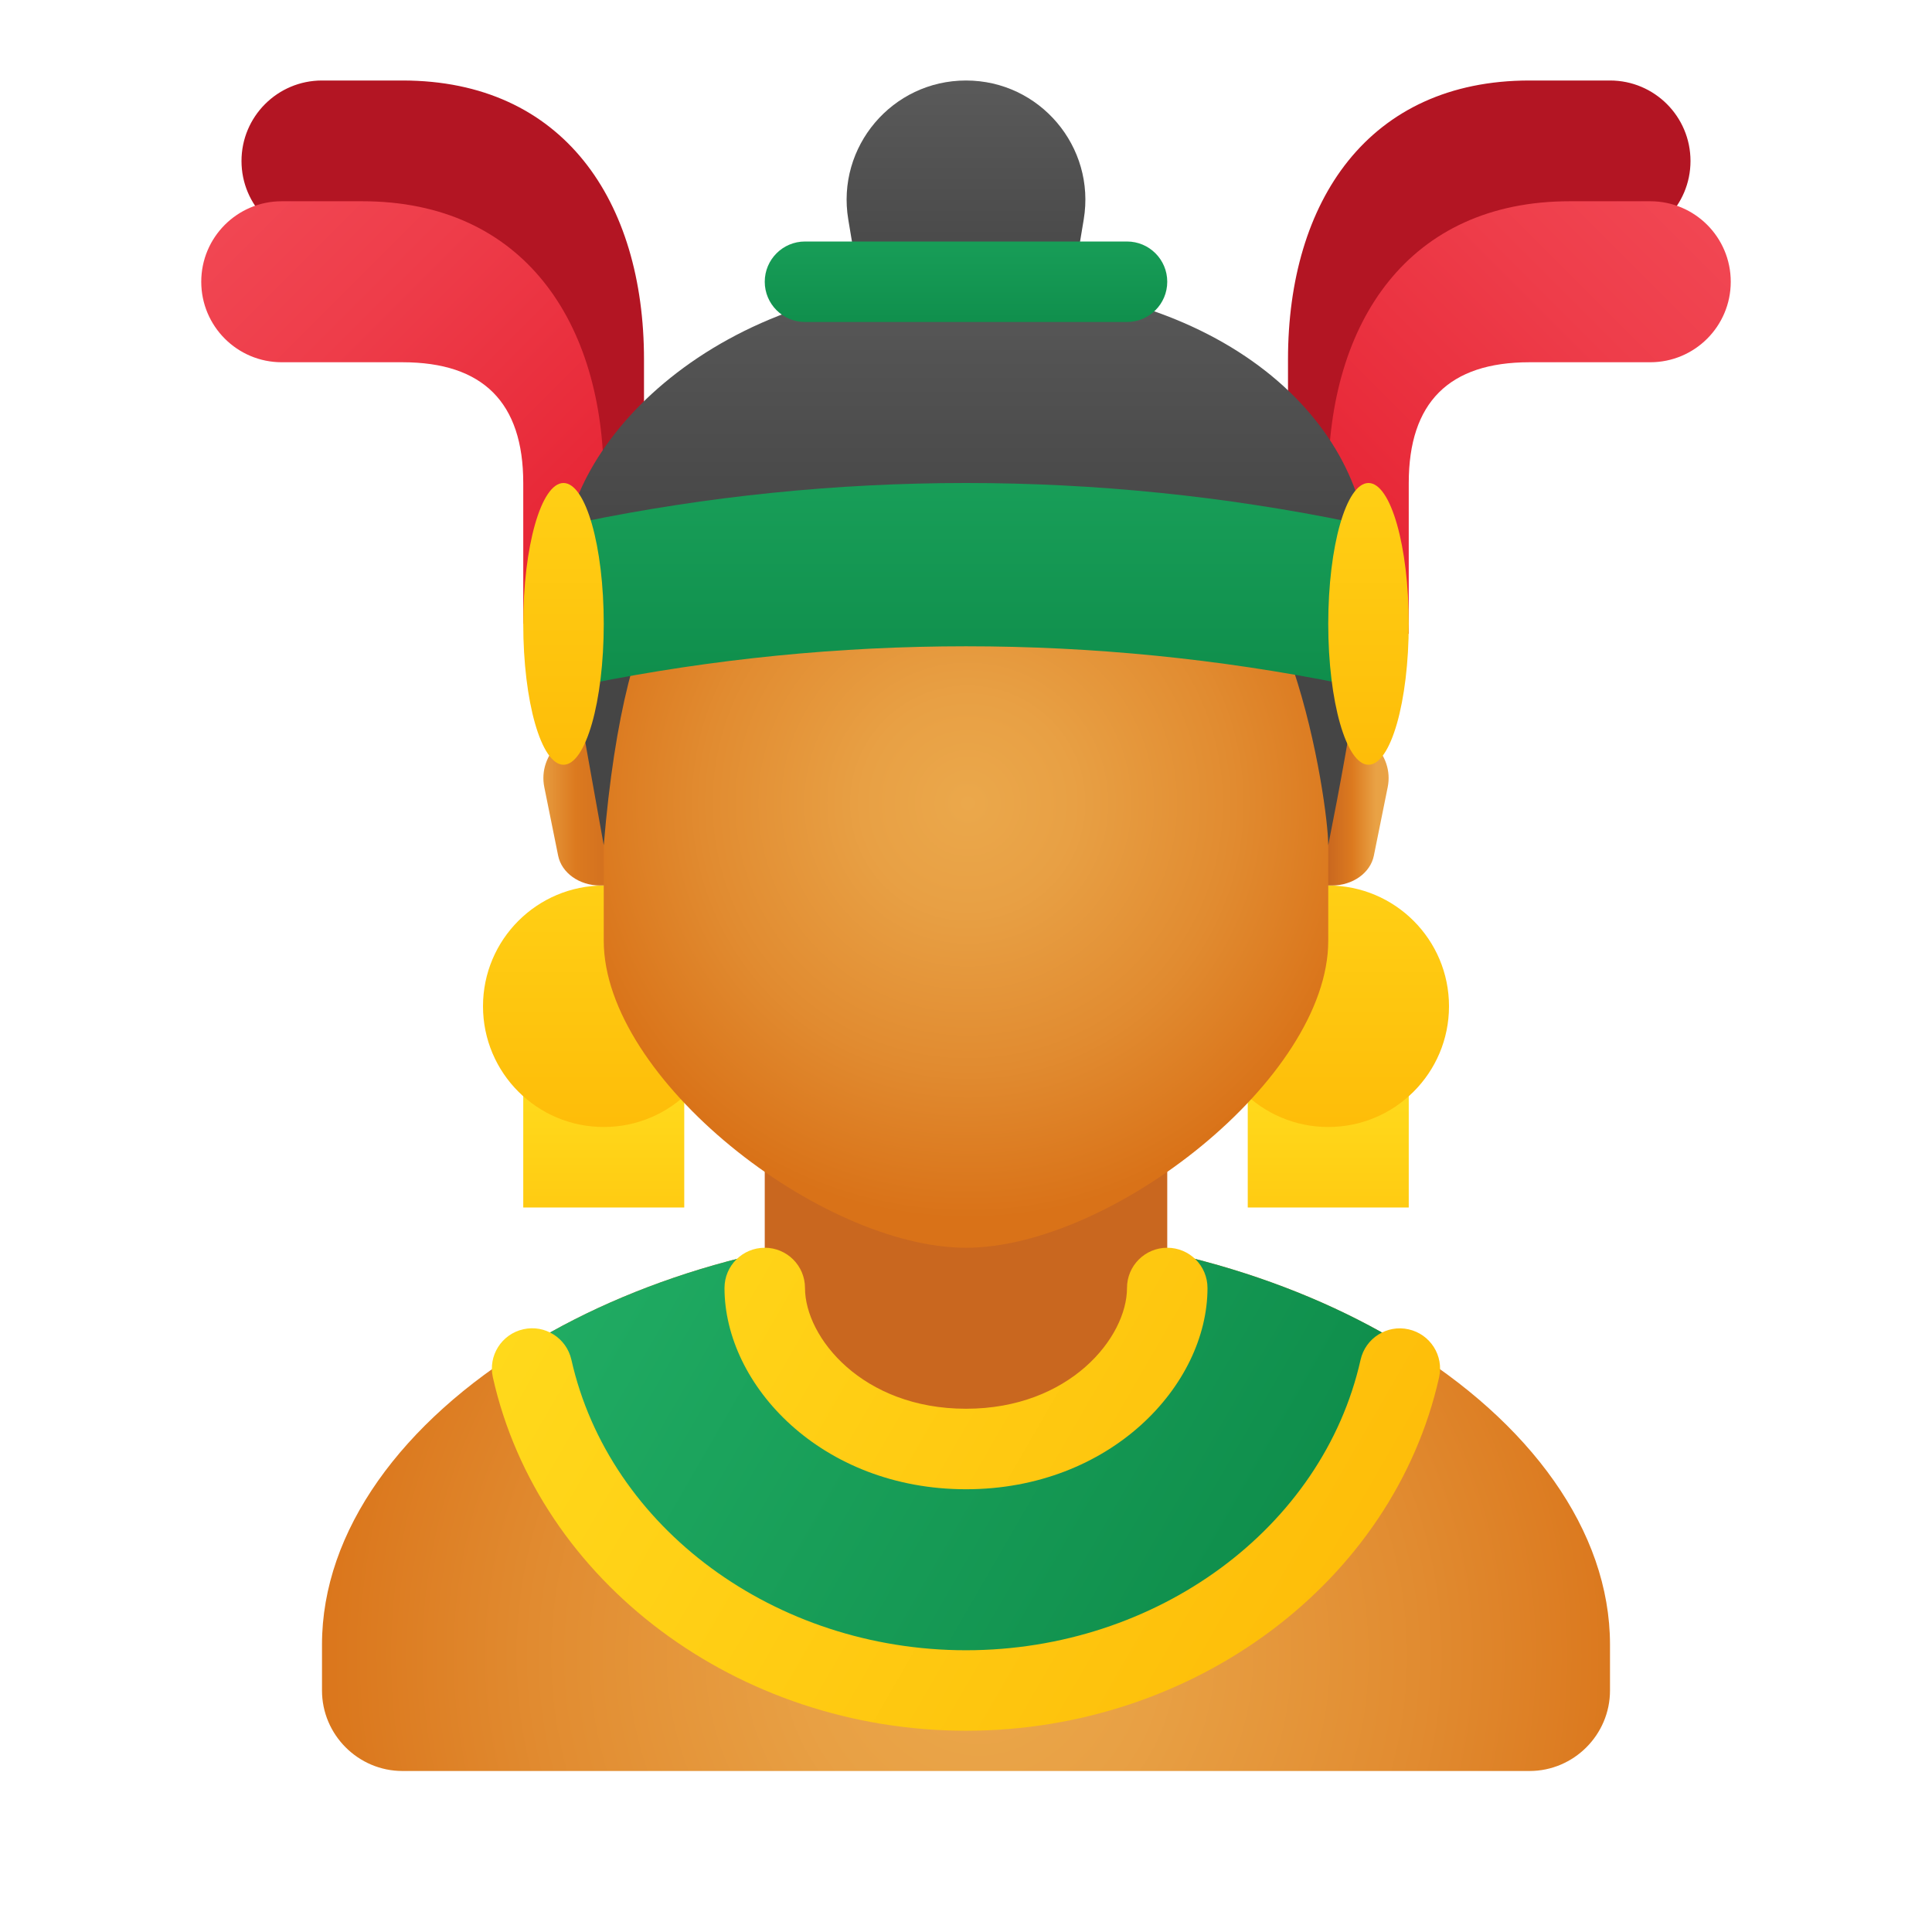 <svg xmlns="http://www.w3.org/2000/svg" viewBox="0 0 48 48"><path fill="#b31523" d="M40,2h-2c-4,0-6,3-6,6.93V12h2V9c0-2,1-3,3-3h3c1.105,0,2-0.895,2-2C42,2.895,41.105,2,40,2z"/><linearGradient id="aJwQq2AHca27HnRdsrnUoa" x1="33" x2="33" y1="27.163" y2="33.769" gradientUnits="userSpaceOnUse"><stop offset="0" stop-color="#ffda1c"/><stop offset="1" stop-color="#feb705"/></linearGradient><rect width="4" height="5" x="31" y="25" fill="url(#aJwQq2AHca27HnRdsrnUoa)"/><linearGradient id="aJwQq2AHca27HnRdsrnUob" x1="15" x2="15" y1="27.163" y2="33.769" gradientUnits="userSpaceOnUse"><stop offset="0" stop-color="#ffda1c"/><stop offset="1" stop-color="#feb705"/></linearGradient><rect width="4" height="5" x="13" y="25" fill="url(#aJwQq2AHca27HnRdsrnUob)"/><linearGradient id="aJwQq2AHca27HnRdsrnUoc" x1="33" x2="33" y1="18.408" y2="29.887" gradientUnits="userSpaceOnUse"><stop offset="0" stop-color="#ffda1c"/><stop offset="1" stop-color="#feb705"/></linearGradient><circle cx="33" cy="25" r="3" fill="url(#aJwQq2AHca27HnRdsrnUoc)"/><linearGradient id="aJwQq2AHca27HnRdsrnUod" x1="15" x2="15" y1="18.408" y2="29.887" gradientUnits="userSpaceOnUse"><stop offset="0" stop-color="#ffda1c"/><stop offset="1" stop-color="#feb705"/></linearGradient><circle cx="15" cy="25" r="3" fill="url(#aJwQq2AHca27HnRdsrnUod)"/><linearGradient id="aJwQq2AHca27HnRdsrnUoe" x1="24" x2="24" y1="-1.37" y2="8.305" gradientUnits="userSpaceOnUse"><stop offset="0" stop-color="#6d6d6d"/><stop offset=".126" stop-color="#626262"/><stop offset=".886" stop-color="#464646"/><stop offset="1" stop-color="#454545"/></linearGradient><path fill="url(#aJwQq2AHca27HnRdsrnUoe)" d="M24,2L24,2c-1.832,0-3.226,1.645-2.925,3.452L21.667,9h4.667l0.591-3.548	C27.226,3.645,25.832,2,24,2z"/><linearGradient id="aJwQq2AHca27HnRdsrnUof" x1="25.939" x2="37.999" y1="2.077" y2="14.137" gradientTransform="matrix(-1 0 0 1 70 0)" gradientUnits="userSpaceOnUse"><stop offset="0" stop-color="#f44f5a"/><stop offset=".443" stop-color="#ee3d4a"/><stop offset="1" stop-color="#e52030"/></linearGradient><path fill="url(#aJwQq2AHca27HnRdsrnUof)" d="M41,5h-2c-4,0-6,3-6,6.93V15l2,0.75V12c0-2,1-3,3-3h3c1.105,0,2-0.895,2-2 C43,5.895,42.105,5,41,5z"/><path fill="#b31523" d="M10,2H8C6.895,2,6,2.895,6,4c0,1.105,0.895,2,2,2h3c2,0,3,1,3,3v3h2V8.93C16,5,14,2,10,2z"/><linearGradient id="aJwQq2AHca27HnRdsrnUog" x1="43.939" x2="55.999" y1="2.077" y2="14.137" gradientTransform="translate(-40)" gradientUnits="userSpaceOnUse"><stop offset="0" stop-color="#f44f5a"/><stop offset=".443" stop-color="#ee3d4a"/><stop offset="1" stop-color="#e52030"/></linearGradient><path fill="url(#aJwQq2AHca27HnRdsrnUog)" d="M9,5H7C5.895,5,5,5.895,5,7c0,1.105,0.895,2,2,2h3c2,0,3,1,3,3v3.5l2-0.5v-3.07 C15,8,13,5,9,5z"/><radialGradient id="aJwQq2AHca27HnRdsrnUoh" cx="24.326" cy="41.133" r="17.327" gradientUnits="userSpaceOnUse"><stop offset="0" stop-color="#eba84b"/><stop offset=".255" stop-color="#e8a044"/><stop offset=".641" stop-color="#e18b30"/><stop offset="1" stop-color="#d97218"/></radialGradient><path fill="url(#aJwQq2AHca27HnRdsrnUoh)" d="M40,40.86V42c0,1.1-0.9,2-2,2H10c-1.1,0-2-0.9-2-2v-1.14c0-2.83,1.99-5.53,5.16-7.46	c2.85-1.73,6.66-2.83,10.84-2.83s7.99,1.1,10.84,2.83C38.01,35.33,40,38.03,40,40.86z"/><linearGradient id="aJwQq2AHca27HnRdsrnUoi" x1="14.24" x2="37.759" y1="29.801" y2="43.38" gradientUnits="userSpaceOnUse"><stop offset="0" stop-color="#21ad64"/><stop offset="1" stop-color="#088242"/></linearGradient><path fill="url(#aJwQq2AHca27HnRdsrnUoi)" d="M34.84,33.4C33.95,38.07,29.44,42,24,42s-9.95-3.93-10.84-8.6c2.85-1.73,6.66-2.83,10.84-2.83	S31.99,31.67,34.84,33.4z"/><path fill="#c9671f" d="M29,32c0,1.897-2,4-5,4s-5-2.103-5-4c0-2.637,0-7.035,0-7.035h10C29,24.965,29,29.363,29,32z"/><linearGradient id="aJwQq2AHca27HnRdsrnUoj" x1="32.989" x2="34.185" y1="20" y2="20" gradientUnits="userSpaceOnUse"><stop offset="0" stop-color="#c9671f"/><stop offset=".513" stop-color="#dc7a1f"/><stop offset="1" stop-color="#e9a245"/></linearGradient><path fill="url(#aJwQq2AHca27HnRdsrnUoj)" d="M32.916,18h-0.527v4h0.703c0.515,0,0.954-0.312,1.041-0.74l0.344-1.703	C34.642,18.743,33.897,18,32.916,18z"/><linearGradient id="aJwQq2AHca27HnRdsrnUok" x1="15.87" x2="13.326" y1="20" y2="20" gradientUnits="userSpaceOnUse"><stop offset="0" stop-color="#c9671f"/><stop offset=".619" stop-color="#dc7a1f"/><stop offset="1" stop-color="#e9a245"/></linearGradient><path fill="url(#aJwQq2AHca27HnRdsrnUok)" d="M15.084,18h0.527v4h-0.703c-0.515,0-0.954-0.312-1.041-0.74l-0.344-1.703	C13.358,18.743,14.103,18,15.084,18z"/><radialGradient id="aJwQq2AHca27HnRdsrnUol" cx="107.269" cy="-1181.018" r="11.72" gradientTransform="matrix(.882 0 0 -.882 -70.568 -1021.698)" gradientUnits="userSpaceOnUse"><stop offset="0" stop-color="#eba84b"/><stop offset=".255" stop-color="#e8a044"/><stop offset=".641" stop-color="#e18b30"/><stop offset="1" stop-color="#d97218"/></radialGradient><path fill="url(#aJwQq2AHca27HnRdsrnUol)" d="M24,8c-4.441,0-9-0.925-9,8.675c0,0.768,0,5.877,0,6.698C15,26.8,20.4,31,24,31	s9-4.2,9-7.627c0-0.821,0-5.929,0-6.698C33,7.075,28.441,8,24,8z"/><linearGradient id="aJwQq2AHca27HnRdsrnUom" x1="24" x2="24" y1="2.022" y2="14.87" gradientUnits="userSpaceOnUse"><stop offset="0" stop-color="#6d6d6d"/><stop offset=".126" stop-color="#626262"/><stop offset=".886" stop-color="#464646"/><stop offset="1" stop-color="#454545"/></linearGradient><path fill="url(#aJwQq2AHca27HnRdsrnUom)" d="M24,7c-6.25,0-10,4.035-10,6.999c0,1.654,0.265,2.876,1,7C15.545,14.454,17.249,13,19,13	c1.267,0,2.273,1,5,1c2.303,0,2.875-1,5-1c3,0,4,6.967,4,7.999c0.601-3.01,1-5.555,1-7C34,10.57,30.5,7,24,7z"/><linearGradient id="aJwQq2AHca27HnRdsrnUon" x1="24" x2="24" y1="3.734" y2="9.925" gradientUnits="userSpaceOnUse"><stop offset="0" stop-color="#21ad64"/><stop offset="1" stop-color="#088242"/></linearGradient><path fill="url(#aJwQq2AHca27HnRdsrnUon)" d="M28,8h-8c-0.552,0-1-0.448-1-1v0c0-0.552,0.448-1,1-1h8c0.552,0,1,0.448,1,1v0	C29,7.552,28.552,8,28,8z"/><linearGradient id="aJwQq2AHca27HnRdsrnUoo" x1="24" x2="24" y1="7.255" y2="20.773" gradientUnits="userSpaceOnUse"><stop offset="0" stop-color="#21ad64"/><stop offset="1" stop-color="#088242"/></linearGradient><path fill="url(#aJwQq2AHca27HnRdsrnUoo)" d="M33.58,12.975c-6.315-1.3-12.845-1.3-19.16,0c-0.245,0.05-0.42,0.262-0.42,0.502v3.022	c0,0.321,0.305,0.555,0.631,0.49c6.18-1.243,12.559-1.243,18.739,0C33.695,17.055,34,16.82,34,16.499v-3.022	C34,13.237,33.824,13.026,33.58,12.975z"/><linearGradient id="aJwQq2AHca27HnRdsrnUop" x1="34" x2="34" y1="7.809" y2="21.202" gradientUnits="userSpaceOnUse"><stop offset="0" stop-color="#ffda1c"/><stop offset="1" stop-color="#feb705"/></linearGradient><ellipse cx="34" cy="15.5" fill="url(#aJwQq2AHca27HnRdsrnUop)" rx="1" ry="3.5"/><linearGradient id="aJwQq2AHca27HnRdsrnUoq" x1="14" x2="14" y1="7.809" y2="21.202" gradientUnits="userSpaceOnUse"><stop offset="0" stop-color="#ffda1c"/><stop offset="1" stop-color="#feb705"/></linearGradient><ellipse cx="14" cy="15.5" fill="url(#aJwQq2AHca27HnRdsrnUoq)" rx="1" ry="3.5"/><linearGradient id="aJwQq2AHca27HnRdsrnUor" x1="13.547" x2="37.033" y1="29.772" y2="43.331" gradientUnits="userSpaceOnUse"><stop offset="0" stop-color="#ffda1c"/><stop offset="1" stop-color="#feb705"/></linearGradient><path fill="url(#aJwQq2AHca27HnRdsrnUor)" d="M24,43c-5.67,0-10.614-3.693-11.755-8.781c-0.121-0.539,0.218-1.073,0.757-1.194	c0.538-0.122,1.073,0.219,1.194,0.757C15.135,37.964,19.258,41,24,41c4.741,0,8.863-3.035,9.803-7.216	c0.121-0.54,0.659-0.879,1.194-0.757c0.539,0.121,0.878,0.656,0.757,1.194C34.611,39.309,29.668,43,24,43z"/><linearGradient id="aJwQq2AHca27HnRdsrnUos" x1="14.611" x2="38.184" y1="27.59" y2="41.2" gradientUnits="userSpaceOnUse"><stop offset="0" stop-color="#ffda1c"/><stop offset="1" stop-color="#feb705"/></linearGradient><path fill="url(#aJwQq2AHca27HnRdsrnUos)" d="M24,37c-3.589,0-6-2.585-6-5c0-0.553,0.447-1,1-1s1,0.447,1,1c0,1.227,1.425,3,4,3	s4-1.773,4-3c0-0.553,0.447-1,1-1s1,0.447,1,1C30,34.415,27.589,37,24,37z"/></svg>